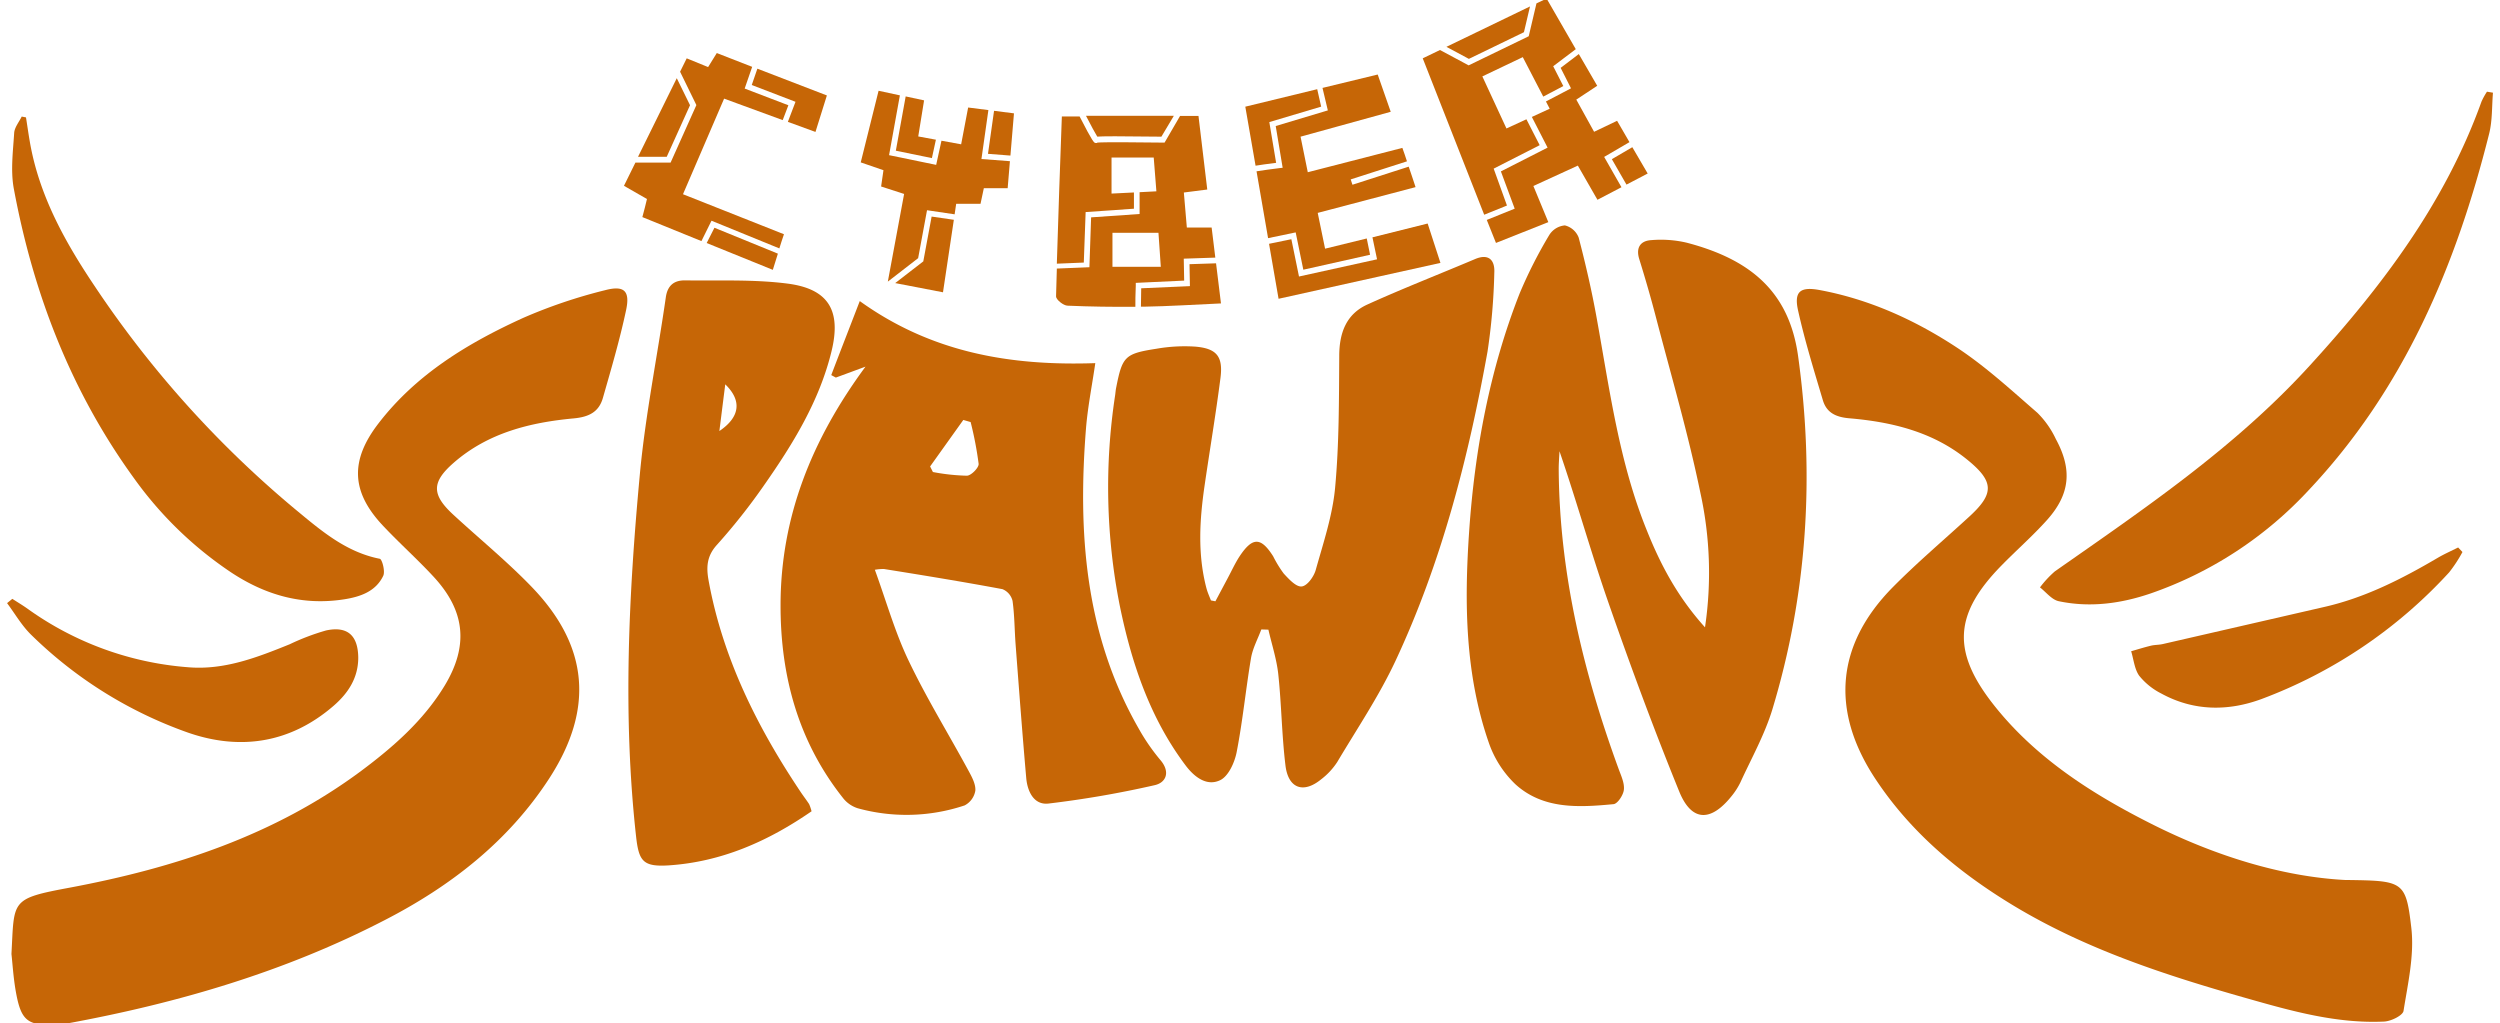 <svg id="Layer_1" data-name="Layer 1" xmlns="http://www.w3.org/2000/svg" viewBox="0 0 543.46 222.44">
    <title>CS logo</title>
        <g>
        <path d="M370.64,136.37a80.85,80.85,0,0,0-1-29.22C367,94.33,363.31,81.74,360,69.06c-1.11-4.27-2.34-8.52-3.65-12.73-.8-2.57.32-4,2.63-4.13a24.51,24.51,0,0,1,7.65.55c14,3.66,22.32,10.74,24.25,24.68,3.62,26.05,2,51.7-5.62,76.86-1.67,5.46-4.54,10.57-6.93,15.8a15.48,15.48,0,0,1-2,3.08c-4.49,5.55-8.62,5.44-11.29-1.1-5.54-13.61-10.64-27.41-15.47-41.29-3.74-10.75-6.8-21.73-10.56-32.69-.06,1.34-.18,2.68-.17,4,.16,22.5,5.33,44,13,65,.54,1.49,1.31,3.08,1.17,4.55-.1,1.16-1.36,3.08-2.25,3.17-7.52.71-15.28,1.19-21.35-4.34a22.74,22.74,0,0,1-5.79-9.08c-5.16-14.9-5.31-30.41-4.25-45.89,1.22-17.69,4.45-35.06,10.95-51.65a99.34,99.34,0,0,1,6.47-12.77A4.46,4.46,0,0,1,340.18,49a4.32,4.32,0,0,1,3,2.65c1.52,5.81,2.87,11.67,3.93,17.58,2.82,15.56,4.87,31.28,10.9,46.11C361,122.81,364.69,129.77,370.64,136.37Z" style="fill:#c66606" />
        <path d="M509.69,191.29c12.71.17,13.3.11,14.49,10.4.69,5.89-.74,12.08-1.69,18.06-.16,1-2.7,2.24-4.19,2.32-10.34.49-20.17-2.29-30-5.09-17.61-5-35-10.66-50.8-20.24-11.76-7.14-22.15-15.8-29.84-27.45-9.74-14.75-8.59-29.13,3.87-41.71,5.18-5.23,10.8-10,16.26-15,5.83-5.25,5.84-7.88-.41-12.87-7.38-5.89-16.22-8-25.36-8.78-3.07-.26-5-1.3-5.78-4-1.92-6.45-3.91-12.89-5.37-19.45-.9-4.08.44-5.2,4.63-4.44,10.8,2,20.67,6.47,29.72,12.4,6.32,4.13,11.95,9.33,17.68,14.3a19.93,19.93,0,0,1,4,5.69c3.62,6.64,3.11,12-1.9,17.6-3.11,3.47-6.64,6.56-9.9,9.89-10.29,10.49-10.86,18.63-1.8,30.18s21.36,19.44,34.39,26C481.55,186.09,496.14,190.56,509.69,191.29Z" style="fill:#c66606" />
        <path d="M2.49,207.38c.64-11.71-.34-12,12.68-14.42,22.83-4.29,44.48-11.35,63.35-25.38,7-5.22,13.59-11,18.17-18.58,5.18-8.61,4.47-16.14-2.37-23.56-3.58-3.88-7.54-7.4-11.15-11.25-6.83-7.3-7.09-14.08-.93-22.1,8.24-10.74,19.49-17.52,31.53-23a111.05,111.05,0,0,1,17.74-6c4.19-1.11,5.48.15,4.6,4.29-1.37,6.45-3.24,12.81-5.06,19.16-.87,3-3,4.1-6.31,4.41-9.52.88-18.7,3.15-26.16,9.69-4.78,4.19-4.76,6.88-.07,11.22,5.69,5.25,11.71,10.16,17.07,15.72,12.46,12.92,13.59,26.63,3.75,41.74-8.9,13.66-21.4,23.33-35.66,30.68C62,211.22,38.85,218,14.94,222.42a20,20,0,0,1-2.18.28c-6.75.38-8.17-.64-9.33-7.2C2.9,212.49,2.72,209.41,2.49,207.38Z" style="fill:#c66606" />
        <path d="M190.18,123.86c2.47,6.78,4.35,13.51,7.32,19.72,3.9,8.17,8.68,15.92,13,23.89.74,1.36,1.61,2.94,1.53,4.36a4.44,4.44,0,0,1-2.33,3.25,39.8,39.8,0,0,1-23.25.62,6.57,6.57,0,0,1-3.18-2.21c-9.73-12.26-13.6-26.5-13.59-41.88,0-19.1,6.73-36,18.47-51.91l-6.45,2.38-1-.54c2-5.26,4.06-10.52,6.2-16.09,15.54,11.17,32.65,14.13,51.2,13.49-.66,4.59-1.59,9.23-2,13.92-1.83,22.74-.29,44.94,11.34,65.35a44.37,44.37,0,0,0,4.8,7c2.23,2.6,1.26,4.91-1.22,5.47a220.71,220.71,0,0,1-23.1,4c-3.16.36-4.57-2.62-4.83-5.52-.85-9.65-1.57-19.3-2.31-29-.24-3.18-.23-6.39-.67-9.54a3.67,3.67,0,0,0-2.2-2.55c-8.57-1.6-17.17-3-25.76-4.38A10.65,10.65,0,0,0,190.18,123.86ZM211,91.75l-1.59-.46-7.22,10.11.61,1.21a44.18,44.18,0,0,0,7.37.8c.94,0,2.64-1.75,2.57-2.58A77.27,77.27,0,0,0,211,91.75Z" style="fill:#c66606" />
        <path d="M264.21,130.71l2.66-5c.87-1.62,1.63-3.31,2.64-4.84,2.78-4.16,4.6-4.12,7.25.05a25.34,25.34,0,0,0,2.3,3.76c1.11,1.2,2.67,2.92,3.89,2.81s2.66-2.14,3.07-3.59c1.65-5.89,3.65-11.82,4.21-17.85.88-9.5.84-19.09.9-28.64,0-5,1.49-9.12,6.13-11.22,7.7-3.49,15.58-6.56,23.37-9.86,3-1.28,4.35.22,4.21,2.93a135,135,0,0,1-1.48,17.19c-4.17,23.13-10,45.83-20,67.21-3.57,7.63-8.33,14.71-12.67,22a15,15,0,0,1-3.49,3.75c-3.86,3.16-7.15,2-7.76-3-.8-6.57-.86-13.23-1.56-19.81-.35-3.28-1.41-6.48-2.15-9.72l-1.54-.05c-.77,2.08-1.88,4.1-2.24,6.24-1.14,6.78-1.8,13.64-3.11,20.37-.43,2.26-1.76,5.25-3.56,6.14-2.87,1.42-5.59-.59-7.52-3.15-7.8-10.35-11.79-22.33-14.34-34.77a132.37,132.37,0,0,1-1-45.79c.07-.48.1-1,.19-1.46,1.36-6.93,1.86-7.52,8.79-8.6a35.61,35.61,0,0,1,8.43-.46c4.68.4,6.08,2.15,5.48,6.82-1,7.79-2.31,15.54-3.44,23.31-1.09,7.45-1.56,14.91.37,22.31.24.93.64,1.82,1,2.73Z" style="fill:#c66606" />
        <path d="M176.42,176.36c-9.5,6.56-19.6,11-31.07,11.76-5.56.34-6.48-.89-7.08-6.32-2.91-26.26-1.61-52.49.82-78.66,1.2-12.91,3.81-25.68,5.65-38.53.38-2.64,1.88-3.68,4.15-3.66,7.47.1,15-.25,22.39.71,8.89,1.17,11.62,5.92,9.48,14.7-2.63,10.8-8.37,20.13-14.65,29.1a132.45,132.45,0,0,1-10.28,13c-2.22,2.45-2.31,4.88-1.79,7.75C157.1,143,164.57,158,174,172.09c.61.92,1.29,1.79,1.89,2.71A9.54,9.54,0,0,1,176.42,176.36ZM157.66,83.55c-.41,3.21-.81,6.41-1.28,10.15C160.79,90.72,161.39,87.16,157.66,83.55Z" style="fill:#c66606" />
        <path d="M541.93,20.15c-.25,3-.11,6-.82,8.88-7.22,28.83-18.59,55.66-39.31,77.6A84.47,84.47,0,0,1,467.53,129c-6.47,2.21-13.18,3.13-20,1.69-1.5-.32-2.72-1.94-4.07-3a22.35,22.35,0,0,1,3.23-3.48c19.52-13.66,39.26-27,55.47-44.8,15.59-17.08,29.37-35.29,37.28-57.33a15.6,15.6,0,0,1,1.19-2.15Z" style="fill:#c66606" />
        <path d="M5.65,25.52c.28,1.75.52,3.51.83,5.27,2,11.64,7.61,21.75,14.07,31.37a226.87,226.87,0,0,0,43.73,48.63c5.47,4.52,10.91,9.23,18.28,10.68.51.1,1.21,2.75.75,3.7-1.63,3.42-5,4.56-8.48,5.11-9,1.41-17.07-.89-24.53-5.81a81.92,81.92,0,0,1-21.1-20.41C15.45,85.14,7.24,63.83,3,41c-.72-3.9-.17-8.06.08-12.08.07-1.22,1.06-2.39,1.64-3.58Z" style="fill:#c66606" />
        <path d="M2.68,130.18c1.12.72,2.26,1.4,3.34,2.17a68.81,68.81,0,0,0,34.89,12.7c7.84.66,15-2.14,22.07-5a50.35,50.35,0,0,1,7.9-3c4.67-1,6.94,1.09,7,5.89,0,4.44-2.21,7.76-5.35,10.48-9.41,8.15-20.36,9.8-31.77,5.8a92.6,92.6,0,0,1-34.1-21.34c-2-2-3.43-4.5-5.12-6.77Z" style="fill:#c66606" />
        <path d="M535.3,120a29.92,29.92,0,0,1-2.9,4.43,105.24,105.24,0,0,1-40.81,27.54c-7.28,2.68-14.76,2.63-21.78-1.22a14.6,14.6,0,0,1-4.8-3.88c-1-1.43-1.19-3.51-1.73-5.3,1.43-.41,2.86-.86,4.31-1.21.83-.2,1.71-.16,2.55-.35q17.42-4,34.82-8c9-2,17.06-6.1,24.92-10.72,1.44-.85,3-1.53,4.48-2.28Z" style="fill:#c66606" />
        <path d="M341.51,19.2l-5.45,2.86.82,1.57L333,25.42l3.42,6.67-10.15,5.17,3,8.1-6.07,2.45c.66,1.66,1.31,3.32,2,5l11.38-4.52c-1.17-2.84-2.15-5.2-3.25-7.86L343,36c1.52,2.64,2.83,4.92,4.26,7.43l5.22-2.73-3.76-6.59,5.5-3.21-2.69-4.64-5,2.39-3.87-7,4.55-3-4-6.9-3.95,3Z" style="fill:#c66606" />
        <path d="M331.28,7l1.32-5.6-18.17,8.78,4.88,2.62Z" style="fill:#c66606" />
        <path d="M324.7,36.66l10-5.1-2.88-5.63-4.34,2c-1.74-3.76-3.36-7.28-5.24-11.32l8.79-4.19c1.48,2.86,2.93,5.66,4.45,8.58l4.36-2.29-2.2-4.31,4.91-3.71-6.34-11L334,.74l-1.68,7.14-13.06,6.33-6.23-3.34-3.75,1.81,13.36,34,4.95-2Z" style="fill:#c66606" />
        <path d="M353.57,40.13l4.61-2.41L354.84,32l-4.45,2.6Z" style="fill:#c66606" />
        <path d="M236,46.1l10.5-.73V41.84l-4.87.24V34.24h9.17c.19,2.35.37,4.68.58,7.35l-3.65.19v4.74l-10.54.73-.37,10.84-7.08.29q-.09,3-.17,6.07c0,.68,1.61,2,2.52,2,4.9.21,9.81.28,14.72.24,0-1.16,0-2.65.09-4.63v-.57L257.42,61l-.09-4.77,6.86-.23c-.27-2.19-.54-4.36-.8-6.54H258c-.22-2.55-.43-5-.65-7.61l5.09-.65c-.68-5.7-1.32-11.11-1.91-16h-4L253.16,31h-.35c-5-.07-13-.13-14.27,0l-.08.08-.32,0c-.32-.05-.54-.1-3.45-5.76h-3.86c-.39,11-.79,21.53-1.09,32l5.86-.24ZM252.34,58H241.83V50.6h10C252,53,252.16,55.32,252.34,58Z" style="fill:#c66606" />
        <path d="M252.47,29.71l2.7-4.53H236.08c1.1,2.12,2.06,3.92,2.45,4.52C239.68,29.61,242.89,29.59,252.47,29.71Z" style="fill:#c66606" />
        <path d="M258.67,62.2l-10.59.47c0,1.38-.05,2.79-.06,4h.61c5.48-.09,10.95-.45,16.79-.71-.37-3-.73-5.9-1.07-8.72l-5.77.19Z" style="fill:#c66606" />
        <path d="M275.93,26.54l11.27-3.36-.86-3.79-15.63,3.8q1.11,6.39,2.23,12.83c1-.17,2.45-.37,4.47-.62Z" style="fill:#c66606" />
        <path d="M277.32,27.4l1.51,9.07-.63.07c-1.77.22-3.65.47-5.05.7q1.25,7.2,2.51,14.53l6-1.25,1.66,8.11,14.51-3.25-.72-3.54-9.06,2.22-1.6-7.78,21.27-5.6c-.54-1.61-1-3.06-1.49-4.45L294,40.16,293.62,39l12.23-3.93c-.33-1-.65-2-1-2.92l-20.56,5.29c-.58-2.84-1.07-5.28-1.57-7.73l19.6-5.41-2.83-8.1-12,2.91L288.65,24Z" style="fill:#c66606" />
        <path d="M282.38,60.11,280.72,52l-4.85,1c.69,3.94,1.38,7.91,2.07,11.95l35.19-7.8c-1.08-3.32-1.9-5.84-2.78-8.56l-12,3,1,4.78Z" style="fill:#c66606" />
        <path d="M153.62,52.83,168,58.66c.41-1.29.76-2.44,1.1-3.52l-13.79-5.63Z" style="fill:#c66606" />
        <path d="M172.93,22.13l-1.66,4.36,6,2.19c.93-3,1.68-5.38,2.48-7.93l-15.11-5.82-1.22,3.55Z" style="fill:#c66606" />
        <path d="M169.42,54c.33-1.07.65-2.08,1-3.08l-21.95-8.7c3.08-7.14,6-13.93,8.94-20.78l12.74,4.67,1.23-3.23-9.5-3.63,1.63-4.72-7.69-3-1.89,3.05-4.65-1.9-1.44,2.91c1.38,2.81,2.72,5.57,3.42,7l.12.26-5.6,12.49h-.4c-2.85,0-5.23,0-7.25,0l-2.49,5.05,5,2.87c-.32,1.34-.57,2.36-1,3.93l12.84,5.22,2.19-4.43Z" style="fill:#c66606" />
        <path d="M150,22.87,147.12,17c-2.84,5.75-5.63,11.42-8.42,17.08,2.18,0,4.37,0,6.24,0Z" style="fill:#c66606" />
        <path d="M200.71,56.82l-6.11,4.72,10.39,2c.81-5.44,1.59-10.61,2.36-15.76l-4.83-.7Z" style="fill:#c66606" />
        <path d="M219.65,33.82c.25-3,.5-6,.77-9.18l-4.33-.55-1.32,9.35Z" style="fill:#c66606" />
        <path d="M202.58,34.37l.87-4-3.84-.71c.45-2.76.83-5.14,1.27-7.84l-4-.86-2.14,11.8Z" style="fill:#c66606" />
        <path d="M201.52,45.7l6,.89c.12-.76.23-1.52.34-2.29h5.29c.26-1.24.48-2.28.72-3.39h5.18c.16-2,.33-3.91.49-5.87l-6.19-.47,1.51-10.64-4.4-.56c-.53,2.78-1,5.26-1.52,8l-4.28-.78-1.15,5.25-10.24-2.11,2.35-13-4.63-1c-1.35,5.43-2.61,10.47-3.88,15.57L192.05,37c-.18,1.25-.34,2.32-.51,3.54l5,1.62L193,61.22H193l6.59-5.1Z" style="fill:#c66606" />
        <polygon points="188.16 13.95 188.01 14.55 188.16 13.95 188.16 13.95" style="fill:#c66606" />
    </g>
</svg>
